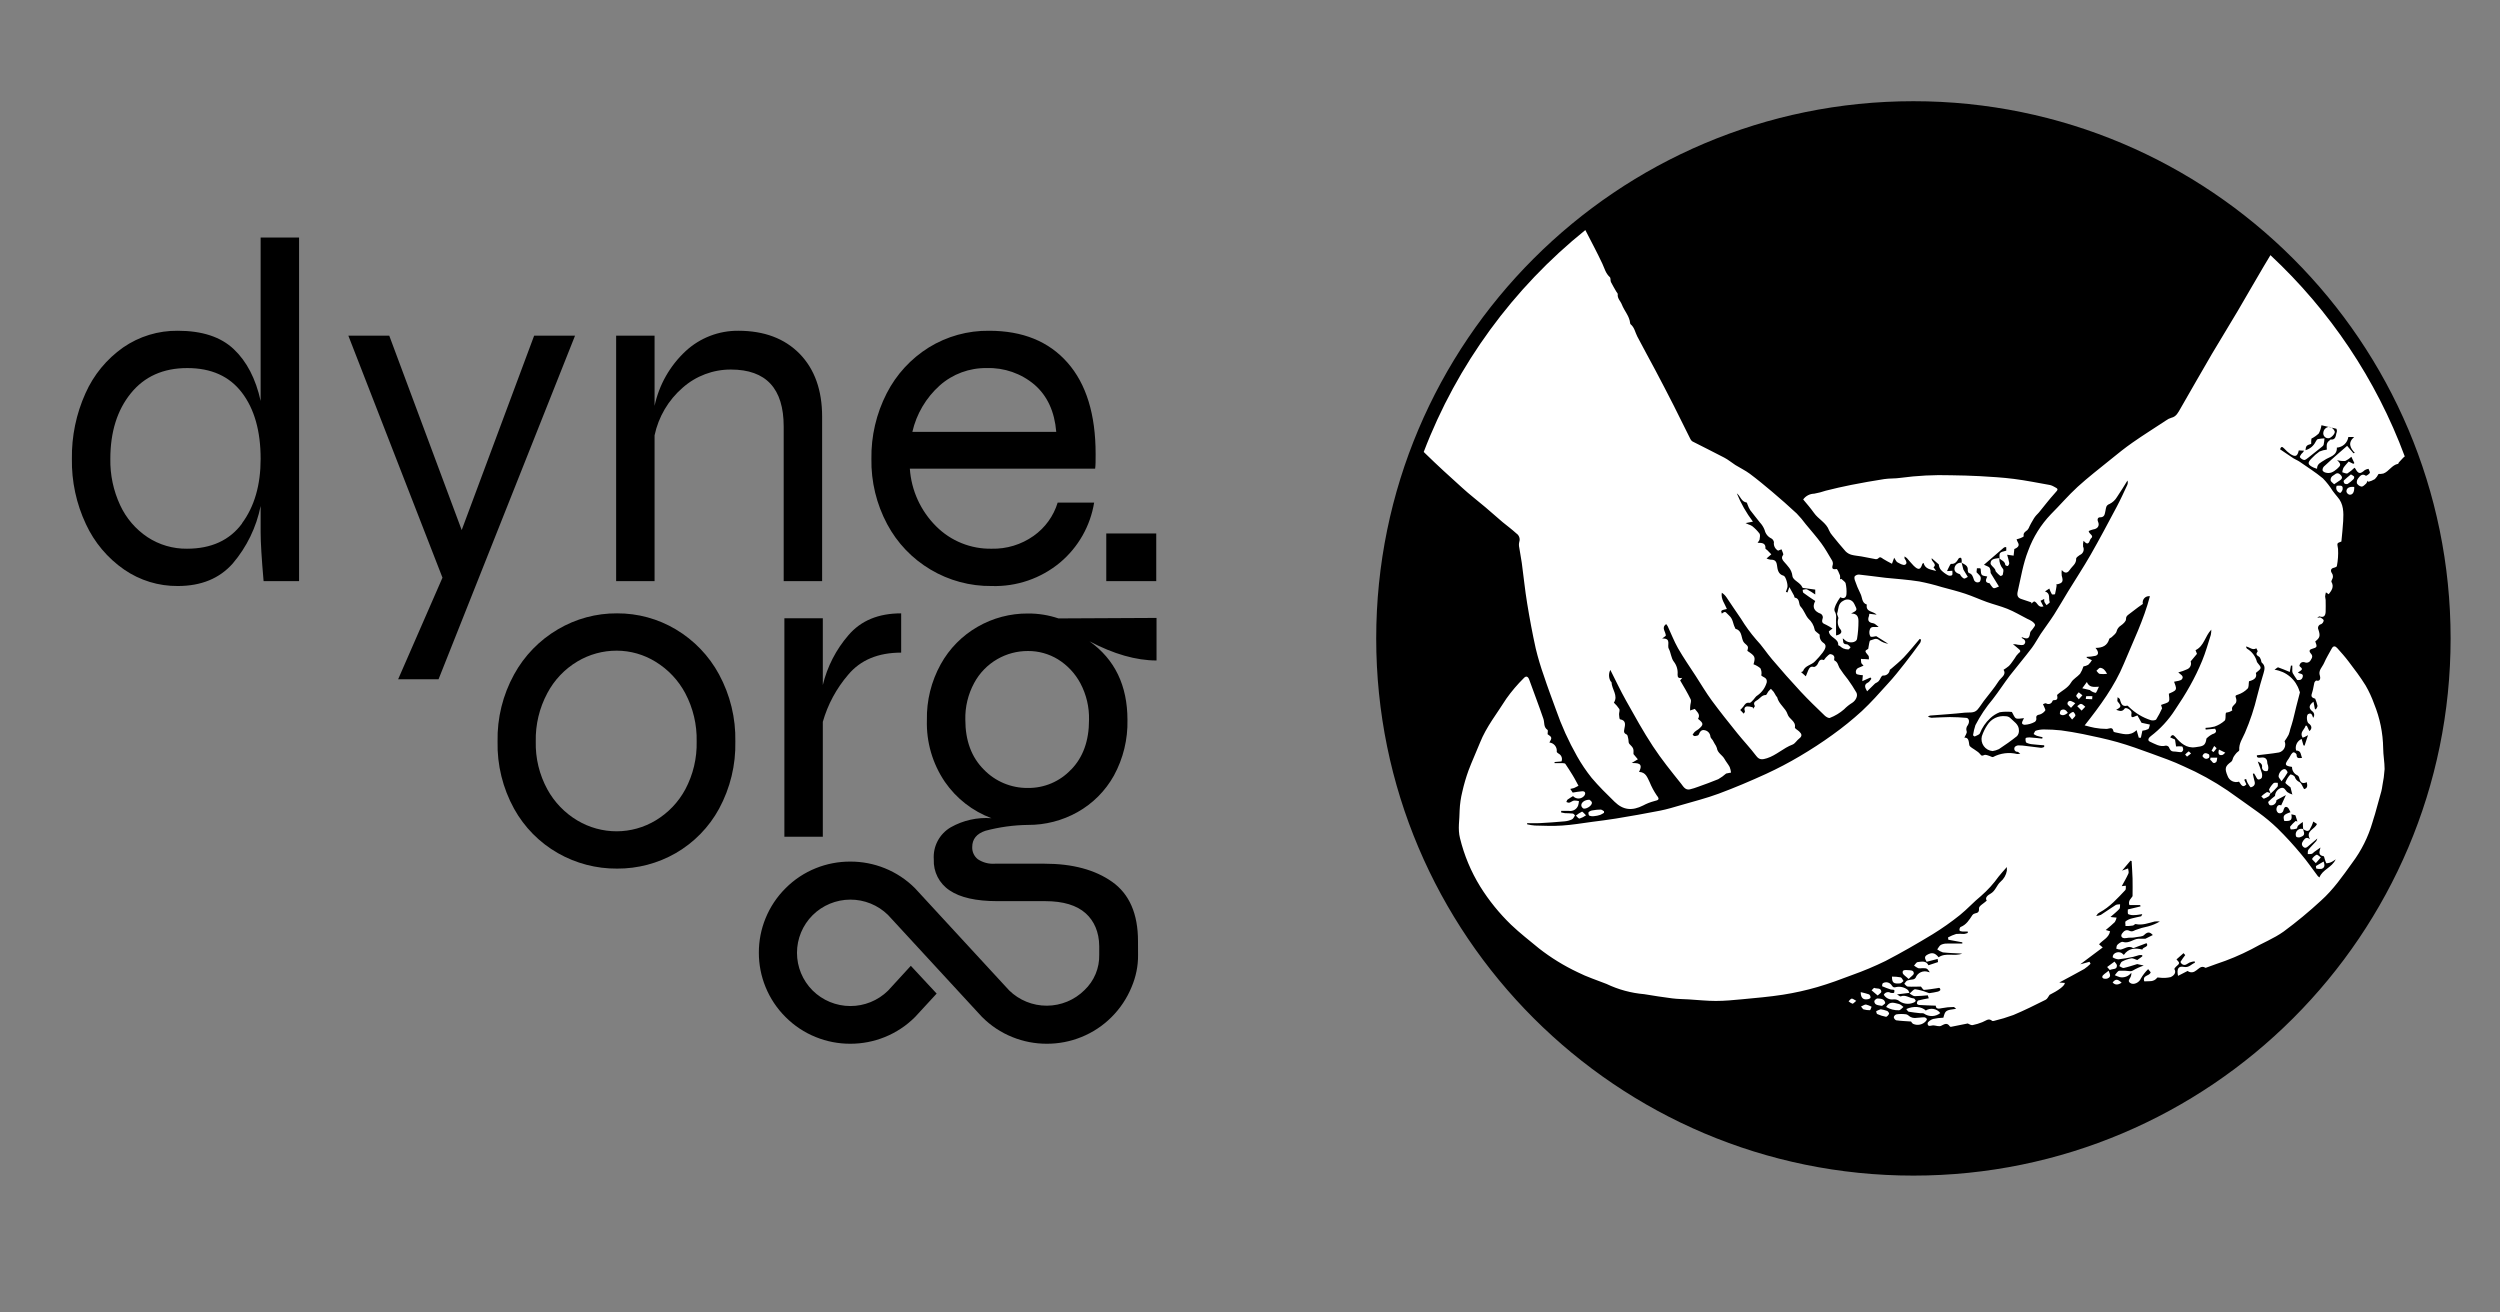 <svg width="800" height="420" viewBox="0 0 800 420" fill="none" xmlns="http://www.w3.org/2000/svg">
<rect x="0" y="0" width="800" height="420" fill="#808080" stroke="none"/>
<g clip-path="url(#clip0_302_154)">
<g clip-path="url(#clip1_302_154)">
<g clip-path="url(#clip2_302_154)">
<path d="M95.703 76V185.954H84.35C83.719 178.729 83.404 173.545 83.404 170.404V161.921C82.043 168.7 78.977 175.024 74.494 180.299C70.236 185.117 64.375 187.524 56.91 187.524C50.773 187.581 44.769 185.743 39.722 182.263C34.422 178.59 30.203 173.573 27.5 167.733C24.425 161.201 22.888 154.056 23.006 146.841C22.899 139.621 24.379 132.463 27.343 125.872C29.956 119.98 34.125 114.903 39.407 111.186C44.543 107.637 50.661 105.769 56.91 105.844C64.69 105.844 70.656 107.808 74.809 111.736C78.962 115.662 81.827 121.186 83.404 128.306V76H95.703ZM77.411 167.497C81.406 162.115 83.404 155.23 83.404 146.841C83.404 137.952 81.406 130.883 77.411 125.637C73.416 120.39 67.581 117.772 59.907 117.783C52.233 117.783 46.214 120.479 41.851 125.872C37.488 131.265 35.307 138.255 35.307 146.841C35.215 151.964 36.293 157.04 38.461 161.686C40.376 165.828 43.405 169.362 47.213 171.896C50.954 174.352 55.347 175.638 59.828 175.587C67.608 175.587 73.49 172.891 77.474 167.497H77.411Z" fill="black"/>
<path d="M184.012 107.416L140.331 217.37H127.4L141.592 184.855L111.473 107.416H124.562L147.742 169.618L170.924 107.416H184.012Z" fill="black"/>
<path d="M255.905 113.228C260.688 118.159 263.08 124.861 263.08 133.333V185.954H250.78V136.474C250.78 124.338 245.155 118.264 233.907 118.254C228.212 118.226 222.708 120.296 218.453 124.065C213.871 128.034 210.716 133.384 209.464 139.302V185.954H197.164V107.415H209.464V129.878C210.896 123.164 214.364 117.05 219.399 112.363C223.98 108.121 230.018 105.788 236.272 105.844C244.535 105.844 251.079 108.305 255.905 113.228Z" fill="black"/>
<path d="M350.128 160.822C348.913 168.299 345.054 175.096 339.247 179.985C333.119 185.098 325.316 187.783 317.328 187.525C310.446 187.605 303.678 185.784 297.773 182.263C291.899 178.777 287.099 173.75 283.896 167.733C280.464 161.309 278.728 154.119 278.85 146.842C278.738 139.559 280.417 132.361 283.739 125.872C286.812 119.849 291.472 114.771 297.221 111.186C303.018 107.609 309.72 105.756 316.539 105.845C327.262 105.845 335.62 109.248 341.612 116.055C347.605 122.861 350.601 132.601 350.601 145.271C350.601 147.376 350.601 148.947 350.443 149.984H291.15C291.623 156.951 294.621 163.509 299.586 168.44C301.907 170.761 304.675 172.591 307.724 173.818C310.773 175.047 314.039 175.648 317.328 175.588C322.121 175.701 326.823 174.268 330.731 171.504C334.429 168.9 337.149 165.141 338.458 160.822H350.128ZM300.706 123.359C296.323 127.29 293.266 132.475 291.954 138.203H338.001C337.465 131.71 335.152 126.683 331.062 123.123C326.808 119.511 321.354 117.607 315.766 117.783C310.221 117.692 304.845 119.682 300.706 123.359Z" fill="black"/>
<path d="M370.091 170.718H354.007V185.954H370.091V170.718Z" fill="black"/>
<path d="M178.54 273.007C172.64 269.642 167.784 264.724 164.505 258.791C160.877 252.205 159.055 244.783 159.223 237.271C159.071 229.787 160.892 222.394 164.505 215.831C167.783 209.837 172.634 204.842 178.54 201.38C184.264 197.995 190.807 196.23 197.464 196.274C204.068 196.242 210.557 198.007 216.229 201.38C222.084 204.855 226.881 209.85 230.106 215.831C233.665 222.412 235.458 229.797 235.31 237.271C235.473 244.773 233.68 252.187 230.106 258.791C226.882 264.711 222.08 269.63 216.229 273.007C210.524 276.282 204.048 277.99 197.464 277.954C190.828 278 184.298 276.293 178.54 273.007ZM209.763 262.561C213.79 260.156 217.087 256.709 219.304 252.587C221.808 247.874 223.056 242.602 222.931 237.271C223.052 231.917 221.804 226.619 219.304 221.878C217.096 217.708 213.8 214.207 209.763 211.747C206.044 209.451 201.759 208.227 197.385 208.212C192.942 208.195 188.579 209.39 184.769 211.668C180.688 214.1 177.36 217.606 175.149 221.8C172.602 226.554 171.326 231.883 171.444 237.271C171.313 242.612 172.591 247.892 175.149 252.587C177.404 256.707 180.726 260.151 184.769 262.561C188.582 264.831 192.943 266.026 197.385 266.016C201.748 265.996 206.025 264.803 209.763 262.561Z" fill="black"/>
<path d="M271.501 203.264C275.486 198.594 281.11 196.264 288.374 196.274V208.84C281.016 208.84 275.365 211.197 271.422 215.909C267.653 220.292 264.883 225.436 263.301 230.988V267.745H251.001V197.846H263.301V219.207C264.721 213.319 267.533 207.853 271.501 203.264Z" fill="black"/>
<path d="M351.755 302.79C351.728 298.193 350.063 294.65 347.463 292.296C344.572 289.678 340.235 288.368 334.453 288.368H319.157C312.313 288.368 307.219 287.206 303.86 284.913C302.234 283.837 300.914 282.36 300.03 280.626C299.146 278.892 298.727 276.96 298.814 275.017C298.664 272.967 299.095 270.917 300.057 269.098C301.018 267.28 302.473 265.765 304.254 264.729C308.207 262.499 312.735 261.488 317.264 261.822C311.219 259.559 306.018 255.502 302.362 250.199C298.405 244.367 296.391 237.443 296.606 230.408C296.483 224.182 298.006 218.034 301.021 212.579C303.783 207.569 307.875 203.412 312.849 200.562C317.736 197.748 323.289 196.283 328.933 196.321C332.258 196.296 335.563 196.827 338.71 197.893L370.091 197.735V211.354C363.563 211.354 356.415 209.312 348.645 205.228C356.73 210.977 360.778 219.354 360.788 230.36C360.929 236.578 359.435 242.725 356.452 248.188C353.724 253.09 349.684 257.142 344.782 259.89C339.944 262.598 334.482 264.005 328.933 263.974C324.325 264.033 319.743 264.667 315.293 265.859C312.502 266.802 311.114 268.53 311.114 271.043C311.08 271.795 311.227 272.543 311.542 273.226C311.858 273.909 312.333 274.507 312.928 274.97C314.534 276.028 316.448 276.526 318.368 276.384H334.295C343.221 276.384 350.422 278.321 355.9 282.195C361.376 286.071 364.17 292.401 364.16 301.198C364.16 301.198 364.169 304.884 364.178 305.615C364.219 309.125 363.485 312.608 362.112 315.842C360.636 319.443 358.454 322.717 355.695 325.47C352.938 328.23 349.65 330.404 346.028 331.863C342.523 333.283 338.773 334.009 334.989 334C331.205 334.008 327.456 333.282 323.95 331.863C320.331 330.408 317.047 328.233 314.3 325.47L314.11 325.282L284.149 292.767C280.927 289.617 276.588 287.86 272.073 287.878C267.559 287.896 263.233 289.686 260.037 292.861C256.834 296.06 255.035 300.392 255.035 304.909C255.035 309.426 256.834 313.759 260.037 316.957C263.236 320.13 267.562 321.918 272.077 321.933C276.591 321.947 280.929 320.188 284.149 317.035L291.465 309.056L299.728 317.947L292.884 325.376L292.79 325.47C290.033 328.23 286.745 330.404 283.124 331.863C279.618 333.282 275.869 334.008 272.085 334C268.301 334.008 264.552 333.282 261.046 331.863C257.426 330.408 254.142 328.233 251.395 325.47C248.625 322.726 246.443 319.45 244.977 315.842C243.551 312.351 242.823 308.616 242.833 304.846C242.823 301.077 243.551 297.342 244.977 293.851C246.443 290.243 248.625 286.967 251.395 284.222C254.142 281.46 257.426 279.285 261.046 277.829C264.553 276.415 268.302 275.695 272.085 275.709C275.868 275.695 279.617 276.415 283.124 277.829C286.745 279.289 290.033 281.463 292.79 284.222L292.963 284.41L322.926 316.925C326.142 320.077 330.477 321.836 334.989 321.821C339.501 321.807 343.825 320.019 347.021 316.848C348.562 315.391 349.779 313.63 350.594 311.676C351.409 309.723 351.804 307.621 351.752 305.506C351.752 304.842 351.742 303.309 351.755 302.79ZM342.732 246.304C346.569 242.377 348.488 237.062 348.488 230.36C348.587 226.289 347.637 222.26 345.728 218.657C344.056 215.518 341.581 212.873 338.553 210.992C335.661 209.222 332.327 208.298 328.933 208.323C325.502 208.312 322.129 209.206 319.157 210.914C316.023 212.717 313.456 215.356 311.745 218.533C309.784 222.146 308.805 226.207 308.906 230.313C308.906 237.005 310.878 242.319 314.82 246.256C316.644 248.147 318.837 249.645 321.264 250.658C323.691 251.671 326.301 252.178 328.933 252.147C331.509 252.176 334.063 251.671 336.433 250.666C338.803 249.659 340.937 248.174 342.7 246.304H342.732Z" fill="black"/>
</g>
</g>
<path d="M612.29 374.064C706.053 374.064 782.064 298.053 782.064 204.29C782.064 110.526 706.053 34.516 612.29 34.516C518.526 34.516 442.516 110.526 442.516 204.29C442.516 298.053 518.526 374.064 612.29 374.064Z" fill="white" stroke="black" stroke-width="3" stroke-miterlimit="1.5" stroke-linecap="round" stroke-linejoin="round"/>
<path fill-rule="evenodd" clip-rule="evenodd" d="M612.29 32.386C517.414 32.386 440.386 109.414 440.386 204.29C440.386 299.166 517.414 376.194 612.29 376.194C707.166 376.194 784.194 299.166 784.194 204.29C784.194 109.414 707.166 32.386 612.29 32.386ZM737.014 265.31C737.676 265.772 738.487 266.249 739.062 265.537C739.569 264.711 739.964 263.821 740.239 262.891L741.416 263.666C740.827 265.349 737.672 265.82 739.19 268.548C738.12 267.748 737.649 268.194 737.084 268.96C736.519 269.725 736.388 270.405 737.084 271.03C737.778 271.653 738.332 271.03 738.862 270.583C739.744 269.806 740.651 269.078 741.545 268.325C741.467 268.63 741.341 268.92 741.168 269.183C740.344 270.111 739.438 270.959 738.673 271.936C738.426 272.253 738.544 272.842 738.484 273.311C738.914 273.333 739.345 273.305 739.768 273.23C740.05 273.147 740.262 272.816 740.533 272.63C741.192 272.148 741.875 271.676 742.547 271.206C742.263 272.535 741.639 273.664 743.57 273.994C743.735 273.994 743.793 274.628 743.924 274.946C744.053 275.264 744.299 276.253 744.525 276.264C745.131 276.214 745.719 276.04 746.254 275.747C746.663 275.519 747.057 275.264 747.431 274.982C746.172 277.698 743.17 278.228 742.229 280.781C742.043 280.672 741.871 280.536 741.723 280.381C739.932 278.028 738.261 275.547 736.354 273.323C734 270.476 731.456 267.689 728.808 265.09C726.878 263.233 724.816 261.515 722.64 259.95C719.426 257.598 716.083 255.316 712.823 252.965C708.39 249.964 703.695 247.373 698.792 245.224C695.472 243.65 691.988 242.426 688.526 241.167C685.066 239.908 681.275 238.521 677.567 237.474C673.858 236.427 670.21 235.673 666.514 234.897C664.16 234.415 661.888 234.05 659.546 233.722C657.723 233.529 655.893 233.431 654.059 233.428C653.177 233.421 652.3 233.552 651.458 233.816C651.141 233.91 650.986 234.522 650.763 234.885C651.079 235.113 651.418 235.303 651.776 235.45C652.377 235.651 652.953 235.756 653.612 235.896L653.518 236.356C652.141 236.216 650.775 236.051 649.386 235.967C648.963 235.967 648.21 236.05 648.21 236.239C648.091 236.684 648.21 237.485 648.433 237.65C649.078 237.96 649.778 238.14 650.492 238.178C651.669 238.333 652.93 238.39 654.143 238.496V239.026C653.845 239.177 653.521 239.273 653.189 239.307C651.624 239.144 650.069 238.908 648.48 238.732C647.601 238.586 646.711 238.516 645.82 238.521C645.383 238.521 644.642 238.921 644.642 239.25C644.579 239.402 644.557 239.57 644.577 239.735C644.596 239.898 644.659 240.056 644.757 240.189C644.855 240.323 644.986 240.429 645.137 240.496C645.289 240.565 645.454 240.592 645.62 240.578C645.843 240.578 646.055 240.896 646.478 241.226C646.151 241.272 645.82 241.292 645.491 241.284C642.898 240.652 640.162 240.991 637.803 242.238C637.543 242.39 637.004 242.001 636.626 241.896C636.248 241.789 635.449 241.413 634.967 241.602C634.296 241.907 634.025 241.919 633.624 241.284C633.269 240.862 632.842 240.503 632.366 240.226C631.599 239.615 630.27 239.05 630.176 238.403C629.976 237.051 629.941 235.979 628.597 236.05C628.868 235.379 629.516 234.58 629.34 234.039C629.215 233.711 629.182 233.356 629.243 233.011C629.302 232.664 629.455 232.342 629.681 232.074C630.364 231.051 630.117 229.84 629.28 229.722C627.502 229.569 625.75 229.464 623.925 229.464C622.099 229.464 620.006 229.628 618.04 229.688C617.653 229.613 617.278 229.495 616.921 229.335C617.345 229.1 617.462 228.994 617.58 228.982C621.3 228.676 625.019 228.464 628.727 228.052C630.093 227.9 631.706 228.324 632.789 227.088C633.542 226.229 634.131 225.241 634.814 224.323C636.379 222.242 638.121 220.255 639.521 218.044C640.24 216.867 642.182 215.962 641.134 214.339C641.737 213.963 642.314 213.55 642.864 213.103C643.259 212.688 643.618 212.239 643.936 211.762C644.207 211.397 644.454 211.034 644.713 210.657C645.022 210.078 645.42 209.551 645.891 209.092C646.444 208.669 646.762 208.363 646.15 207.812C645.538 207.258 644.831 206.705 644.159 206.152C644.689 206.103 645.22 206.159 645.725 206.318C646.397 206.387 647.338 206.563 647.703 206.211C648.304 205.646 648.21 204.787 647.245 204.341C647.127 204.341 647.067 204.107 646.867 203.836C648.892 204.682 649.375 204.387 649.635 202.541C649.635 202.082 650.198 201.696 650.47 201.258C650.741 200.824 651.282 200.307 651.212 199.919C651.141 199.53 650.552 199.025 650.117 198.742C649.69 198.471 649.241 198.239 648.774 198.048C646.633 196.954 644.548 195.696 642.336 194.814C640.122 193.931 637.944 193.414 635.78 192.637C633.613 191.862 631.187 190.756 628.846 189.981C626.503 189.204 623.877 188.532 621.371 187.863C618.998 187.135 616.59 186.534 614.154 186.063C610.623 185.498 606.927 185.252 603.313 184.887C600.5 184.558 597.709 184.159 594.896 183.863C594.648 183.852 594.398 183.892 594.165 183.981C593.934 184.071 593.721 184.206 593.543 184.382C593.332 184.616 593.413 185.252 593.543 185.64C594.034 187.109 594.629 188.545 595.321 189.932C595.98 191.108 595.696 192.931 597.38 193.463C596.968 195.955 599.416 195.496 600.534 196.696L598.181 196.402C598.178 196.632 598.147 196.861 598.086 197.085C597.569 198.413 597.827 199.214 599.416 199.436C599.959 199.507 600.429 200.071 601.171 200.612C599.922 200.79 598.641 200.176 598.299 201.589C598.195 201.931 598.162 202.291 598.199 202.646C598.239 203.002 598.348 203.346 598.522 203.658C598.793 203.965 599.817 203.658 600.393 203.576L604.243 206.011C603.198 205.858 602.204 205.454 601.347 204.835C600.311 203.976 599.369 204.74 598.499 204.94C598.158 205.011 598.099 206.434 597.827 207.634C596.65 208.304 596.65 208.317 597.898 209.822C598.121 210.092 598.003 210.633 598.052 210.998L596.686 210.903C596.285 210.903 595.873 210.903 595.508 210.833C595.491 211.262 595.524 211.692 595.602 212.114C595.685 212.385 595.991 212.597 596.333 213.009L594.744 213.692C594.567 213.761 594.407 213.866 594.273 214.001C594.14 214.136 594.036 214.295 593.965 214.473C593.895 214.649 593.863 214.838 593.87 215.025C593.875 215.215 593.921 215.402 594.002 215.573C594.096 215.832 594.838 215.891 595.297 215.996C595.565 216.039 595.838 216.063 596.109 216.068L595.933 217.973L598.557 216.796L598.841 217.219C598.499 217.62 598.228 218.173 597.792 218.396C596.451 219.031 596.686 219.867 597.475 221.219L600.041 218.702C601.217 218.078 601.217 218.078 601.948 216.68C602.066 216.468 602.336 216.173 602.536 216.173C603.051 216.222 603.566 216.073 603.972 215.754C604.378 215.431 604.643 214.968 604.714 214.456C604.714 214.28 605.02 214.15 605.184 213.997C606.538 212.82 607.987 211.646 609.234 210.339C611.001 208.458 612.624 206.423 614.308 204.458L614.731 204.669C614.705 205.02 614.617 205.362 614.473 205.682C612.859 207.893 611.246 210.103 609.551 212.245C607.857 214.385 606.021 216.736 604.043 218.855C601.372 221.818 598.711 224.829 595.802 227.535C592.818 230.259 589.672 232.805 586.385 235.157C583.031 237.59 579.523 239.861 575.956 241.967C572.459 244.042 568.856 245.933 565.162 247.635C560.17 249.917 555.109 252.07 549.978 253.976C546.044 255.434 541.96 256.457 537.935 257.634C535.709 258.281 533.496 258.961 531.225 259.41C526.516 260.339 521.808 261.161 517.017 261.949C514.509 262.372 511.967 262.655 509.448 262.997C506.269 263.42 503.091 263.973 499.901 264.173C496.993 264.384 494.015 264.244 491.154 264.173C490.326 264.108 489.503 263.977 488.695 263.784V263.409C490.012 263.409 491.332 263.478 492.638 263.409C495.31 263.267 497.97 263.078 500.643 262.832C501.456 262.766 502.253 262.558 502.997 262.22C503.433 262.02 503.715 261.421 503.985 260.949C503.985 260.878 503.562 260.373 503.304 260.339C502.467 260.232 501.595 260.268 500.749 260.21C500.351 260.158 499.958 260.085 499.572 259.987V259.481H502.031C502.653 259.589 503.294 259.473 503.839 259.153C504.384 258.835 504.799 258.334 505.01 257.739C505.138 257.29 505.225 256.829 505.269 256.363C504.755 256.227 504.224 256.163 503.691 256.175C503.162 256.268 502.703 256.704 502.185 256.857C501.902 256.928 501.548 256.728 501.23 256.645C501.361 256.376 501.431 256.022 501.644 255.856C502.185 255.446 502.821 255.116 503.373 254.751C503.607 255.01 503.896 255.213 504.217 255.346C504.539 255.481 504.885 255.541 505.233 255.524C505.581 255.507 505.922 255.413 506.229 255.248C506.537 255.085 506.804 254.855 507.011 254.575C507.517 253.811 507.234 253.165 506.328 253.199C505.302 253.291 504.279 253.436 503.268 253.634L502.491 252.459C502.889 252.39 503.282 252.296 503.667 252.177C504.163 251.965 504.633 251.694 505.116 251.445L504.35 250.023C503.974 249.33 503.598 248.624 503.173 247.954C502.443 246.778 501.702 245.601 500.901 244.423C500.783 244.26 500.395 244.237 500.124 244.212C499.854 244.189 499.265 244.212 498.829 244.212H497.465V243.848L499.677 243.661C499.866 243.209 499.879 242.704 499.712 242.247C499.548 241.787 499.215 241.405 498.782 241.179C498.535 241.013 498.135 240.744 498.159 240.544C498.202 240.195 498.173 239.843 498.078 239.505C497.981 239.167 497.82 238.853 497.601 238.579C497.381 238.305 497.11 238.077 496.801 237.91C496.492 237.742 496.154 237.639 495.805 237.602C496.711 236.109 496.652 235.885 495.228 234.945C495.228 234.451 495.404 233.71 495.228 233.58C493.873 232.699 494.298 231.229 493.898 230.052C492.462 225.83 490.849 221.667 489.342 217.468C488.966 216.455 488.354 216.185 487.624 216.985C485.569 219.02 483.695 221.226 482.021 223.584C479.112 228.228 475.616 232.557 473.58 237.697C472.403 240.66 471.037 243.579 469.931 246.529C469.13 248.74 468.47 250.999 467.953 253.293C467.459 255.274 467.166 257.3 467.082 259.339C467.082 262.291 466.435 265.219 467.2 268.22C468.531 273.69 470.716 278.917 473.674 283.709C476.458 288.169 479.78 292.273 483.563 295.93C486.376 298.611 489.447 300.986 492.462 303.48C496.286 306.47 500.431 309.026 504.822 311.102C507.777 312.619 510.977 313.619 514.074 314.854C517.87 316.666 521.96 317.779 526.151 318.136C529.129 318.618 532.037 319.1 535.086 319.476C536.84 319.701 538.616 319.701 540.394 319.806C543.291 319.982 546.175 320.3 549.057 320.3C551.943 320.3 554.649 320.029 557.44 319.77C561.83 319.347 566.234 318.983 570.589 318.3C574.285 317.718 577.94 316.905 581.536 315.865C585.338 314.759 589.057 313.384 592.766 311.973C596.377 310.685 599.915 309.197 603.361 307.514C608.482 304.857 613.496 301.963 618.44 298.964C621.47 297.098 624.384 295.049 627.162 292.824C629.516 290.931 631.588 288.614 633.955 286.686C636.055 284.858 637.932 282.79 639.545 280.521C640.288 279.557 641.146 278.664 642.195 277.453C642.215 277.845 642.215 278.235 642.195 278.627C641.961 280.007 641.242 281.258 640.169 282.157C638.909 283.263 638.569 285.097 636.931 286.003C636.237 286.392 635.048 287.18 635.754 288.213C634.801 289.097 633.235 289.908 633.283 290.636C633.354 291.931 632.907 292.096 631.966 292.307C631.645 292.377 631.361 292.561 631.165 292.824C630.164 294.354 629.235 295.918 627.397 296.635C627.15 296.729 626.974 297.353 627.032 297.682C627.091 298.011 627.62 298.036 627.963 298.081C628.536 298.112 629.108 298.112 629.681 298.081V298.552C629.3 298.696 628.905 298.802 628.504 298.869C627.661 298.798 626.815 298.798 625.973 298.869C625.07 299.149 624.198 299.521 623.372 299.975L623.465 300.715L627.94 301.54V301.941H623.089C622.398 301.915 621.713 302.057 621.087 302.351C620.581 302.634 620.299 303.315 619.911 303.809C620.451 304.23 621.06 304.553 621.713 304.762C623.761 304.986 625.833 305.032 627.903 305.151C625.455 306.14 622.677 304.727 620.358 306.326C619.181 304.869 618.192 304.68 616.674 305.55C615.709 306.114 615.932 306.726 616.522 307.774L620.052 306.857L620.17 307.868L617.109 308.879C616.367 307.362 614.943 307.703 613.672 307.868C613.249 307.868 612.895 308.596 612.496 308.985C612.903 309.315 613.349 309.596 613.825 309.82C614.241 309.891 614.667 309.891 615.083 309.82C616.638 309.82 616.638 309.82 617.545 311.137L617.121 311.043C616.73 310.891 616.313 310.816 615.894 310.826C615.474 310.835 615.06 310.928 614.676 311.1C614.294 311.27 613.947 311.516 613.66 311.821C613.372 312.126 613.148 312.485 613.001 312.879C612.918 313.009 612.81 313.122 612.682 313.211C612.554 313.299 612.411 313.363 612.259 313.396C611.615 313.462 610.978 313.58 610.352 313.748C609.94 313.913 609.694 314.442 609.376 314.819C609.74 315.124 610.093 315.678 610.47 315.7C611.918 315.807 613.376 315.7 614.697 315.7C615.072 316.112 615.403 316.784 615.697 316.758C617.061 316.689 618.416 316.43 619.769 316.241C620.063 316.241 620.393 316.053 620.641 316.148C620.74 316.231 620.816 316.339 620.858 316.46C620.901 316.584 620.912 316.714 620.887 316.842C620.698 317.082 620.432 317.247 620.134 317.312C619.245 317.524 618.345 317.688 617.439 317.806C617.156 317.806 616.862 317.617 616.556 317.535C615.364 317.071 614.125 316.743 612.859 316.559C612.296 316.559 611.684 317.453 611.07 317.935C611.624 318.229 612.165 318.746 612.719 318.77C614.085 318.77 615.461 318.606 616.898 318.501L617.205 319.452C616.026 319.675 614.92 319.852 613.814 320.158C613.602 320.217 613.402 320.77 613.413 321.075C613.425 321.38 613.861 321.569 614.119 321.593C615.861 321.7 617.65 321.747 619.451 321.818C619.451 322.792 620.218 322.911 621.429 322.606C622.659 322.364 623.907 322.242 625.161 322.241C625.384 322.241 625.62 322.569 625.962 322.817C622.595 323.263 622.5 323.334 621.876 325.663C620.763 325.696 619.656 325.835 618.569 326.075C617.873 326.286 616.827 327.004 616.838 327.462C616.838 328.827 618.015 328.063 618.768 328.121C619.523 328.179 620.475 328.568 621.124 328.274C622.183 327.768 623.031 327.097 623.925 328.416C623.968 328.47 624.025 328.514 624.087 328.544C624.151 328.576 624.221 328.591 624.289 328.591C626.055 328.25 627.821 327.885 629.681 327.51C630.058 327.651 630.682 328.121 631.212 328.039C632.291 327.824 633.349 327.505 634.367 327.086C635.391 326.722 636.308 325.652 637.509 326.685C637.614 326.781 637.887 326.685 638.062 326.685C640.169 326.181 642.245 325.554 644.277 324.805C647.81 323.323 651.212 321.629 654.613 319.923C655.167 319.652 655.461 318.888 655.873 318.347C658.463 317.052 660.699 315.536 660.759 314.536L658.968 314.407C661.839 312.853 664.43 311.501 666.974 310.067C667.69 309.577 668.359 309.022 668.975 308.409L668.644 307.774L665.666 308.585L672.87 303.186L671.694 302.175C672.87 300.81 674.837 300.105 675.224 298.011L673.836 297.6C674.942 296.658 675.896 295.918 676.744 295.059C677.016 294.622 677.208 294.141 677.309 293.636L675.907 293.507L675.354 293.425C676.403 292.496 677.379 291.742 678.204 290.848C678.485 290.554 678.356 289.885 678.427 289.391C677.985 289.358 677.542 289.41 677.12 289.543C675.483 290.578 673.907 291.707 672.282 292.753C671.799 292.946 671.292 293.073 670.776 293.131C670.926 292.864 671.099 292.613 671.294 292.377C671.464 292.225 671.653 292.094 671.858 291.988C675.166 290.237 677.59 287.461 680.098 284.827C680.358 284.556 680.217 283.909 680.263 283.427L679.085 283.556H678.967C679.662 282.275 680.463 280.933 681.098 279.522C681.298 279.076 681.041 278.44 680.992 277.899L679.063 278.604L681.758 275.416L682.123 275.547C682.218 277.393 682.358 279.252 682.418 281.109C682.476 282.968 682.418 284.638 682.418 286.779C682.123 287.391 680.863 288.191 681.404 289.625H684.866L684.971 290.048L680.912 291.025C680.912 291.496 680.792 292.401 681.063 292.542C681.708 292.804 682.408 292.902 683.1 292.824C683.842 292.824 684.571 292.648 685.525 292.519C685.289 292.989 685.254 293.202 685.172 293.213C684.183 293.459 683.171 293.612 682.194 293.893C681.472 294.061 680.794 294.376 680.203 294.824C679.946 295.048 680.203 295.812 680.146 296.33C680.911 296.33 681.687 296.33 682.499 296.175C682.819 296.175 683.147 295.647 683.394 295.694C685.549 296.175 687.49 295.376 689.491 294.882C690.044 294.812 690.6 294.812 691.153 294.882C689.974 295.566 688.712 296.092 687.397 296.447C685.999 296.719 684.629 297.113 683.3 297.624C682.606 297.976 682.124 298.212 681.441 297.869C680.345 297.317 679.639 297.94 679.085 298.693C678.533 299.446 678.851 300.164 679.817 300.222C680.278 300.205 680.738 300.154 681.193 300.069C681.981 300.069 682.793 300.069 683.547 299.893C684.3 299.717 685.607 299.764 686.113 299.21C687.29 298.036 688.02 298.259 688.903 299.21L686.549 300.387H684.348C682.63 300.469 681.241 302.046 679.297 301.409C678.885 301.269 678.121 301.821 677.661 302.235C677.202 302.646 677.344 303.115 677.19 303.562C677.637 303.755 678.117 303.86 678.604 303.869C679.922 303.62 681.098 302.446 682.57 303.375C682.652 303.375 682.841 303.375 682.97 303.304L686.878 301.81C687.82 303.128 685.607 302.986 685.583 303.869C683.23 303.257 681.123 303.409 679.628 305.574C679.395 305.332 679.139 305.114 678.862 304.927C678.445 304.72 677.971 304.656 677.513 304.745C677.055 304.835 676.64 305.072 676.332 305.421C676.142 305.692 676.047 306.019 676.061 306.351C676.613 306.706 677.242 306.923 677.898 306.986C679.501 306.8 681.098 306.533 682.677 306.185C683.3 306.069 683.854 305.775 684.513 305.645C684.849 305.598 685.189 305.598 685.525 305.645V306.044L683.925 307.22C683.193 306.997 682.57 306.574 682.029 306.668C680.984 306.855 679.974 307.203 679.039 307.703C678.615 307.926 678.462 308.656 678.191 309.161C678.662 309.373 679.192 309.832 679.605 309.751C681.017 309.442 682.393 308.961 683.912 308.502L685.995 308.974C684.768 309.397 683.585 309.941 682.465 310.597C682.232 310.728 681.967 310.794 681.698 310.784C680.53 310.624 679.347 310.577 678.168 310.642C677.627 310.713 677.202 311.561 676.732 312.067C677.248 312.305 677.778 312.51 678.321 312.679C679.01 312.819 679.724 312.762 680.38 312.511C681.038 312.263 681.609 311.829 682.029 311.267C682.076 311.828 681.95 312.392 681.664 312.879C681.346 313.443 680.84 313.972 681.664 314.547C682.759 315.347 684.584 314.373 685.054 313.161C685.691 312.042 686.484 311.02 687.408 310.125L688.22 311.125C687.857 312.443 685.478 311.962 686.173 314.03C687.632 313.924 689.197 314.336 690.315 312.853C690.399 312.725 690.833 312.853 691.104 312.853C692.284 313.004 693.48 312.94 694.636 312.667C695.248 312.396 696.625 311.49 695.813 310.114C695.742 309.996 696.073 309.55 696.296 309.361C697.591 308.257 697.614 308.186 696.473 307.009L698.732 305.009L699.275 305.633C698.731 306.317 698.228 307.031 697.768 307.774C697.697 307.903 698.061 308.397 698.321 308.562C699.275 309.161 699.921 308.362 700.675 307.997C701.193 307.811 701.729 307.684 702.275 307.621L702.369 308.091C701.193 308.502 700.522 309.736 698.838 309.408C697.155 309.079 696.485 309.914 696.967 312.278L700.039 310.702C700.397 310.983 700.838 311.137 701.293 311.137C701.747 311.137 702.19 310.983 702.547 310.702C703.501 310.174 704.312 308.774 705.76 309.702C705.76 309.702 705.936 309.702 706.031 309.631L709.267 308.456C713.124 307.192 716.872 305.618 720.474 303.751C723.876 301.799 727.608 300.352 730.773 298.092C734.925 295.024 738.907 291.729 742.699 288.225C746.643 284.697 749.657 280.358 752.728 276.087C755.642 272.197 757.83 267.815 759.19 263.149C759.426 262.256 759.744 261.384 760.003 260.504C760.686 258.068 761.367 255.644 762.028 253.21C762.172 252.625 762.285 252.032 762.357 251.434C762.718 249.677 762.958 247.897 763.074 246.106C763.074 243.884 762.628 241.649 762.617 239.426C762.544 234.559 761.562 229.748 759.72 225.241C758.993 223.203 758.084 221.235 757.001 219.36C755.341 216.691 753.471 214.186 751.538 211.668C750.421 210.186 749.185 208.798 747.938 207.411C747.349 206.752 746.689 206.529 746.16 207.518C745.324 209.057 744.394 210.562 743.675 212.221C743.11 213.503 741.746 214.574 742.38 216.29C742.498 216.609 742.723 218.219 741.203 217.773C741.063 217.773 740.651 218.207 740.58 218.501C740.333 219.43 740.273 220.43 739.968 221.336C739.45 222.841 739.545 223.16 740.862 223.584C741.175 224.321 741.423 225.084 741.604 225.864C741.604 226.24 741.263 226.676 741.063 227.041L740.756 226.83C740.615 226.111 740.485 225.407 740.321 224.546C738.815 225.641 738.732 226.594 739.85 227.547C740.026 227.655 740.177 227.801 740.29 227.971C740.405 228.145 740.483 228.339 740.517 228.542C740.55 228.747 740.54 228.955 740.485 229.154C740.432 229.354 740.336 229.539 740.202 229.699C739.886 228.9 739.732 227.9 738.59 228.522C737.978 228.889 738.155 231.1 738.755 231.487C739.839 232.193 739.932 233.24 738.991 233.945L738.179 232.229H737.79C737.483 233.474 735.765 234.299 736.837 236.063L737.52 235.815C737.743 235.71 737.943 235.591 738.566 235.25C738.109 236.65 737.79 237.602 737.46 238.616L737.097 238.496L736.519 236.462C735.826 236.761 735.263 237.301 734.94 237.982C734.616 238.664 734.548 239.441 734.752 240.166C736.459 240.166 736.188 241.613 736.671 242.519C735.789 242.59 734.881 242.873 734.907 241.495C734.907 241.238 734.365 240.79 734.035 240.744C733.706 240.696 733.375 241.121 733.163 241.413C732.952 241.707 732.693 242.332 732.399 242.744C730.974 244.719 731.093 245.037 733.446 245.412C733.436 245.987 733.598 246.552 733.91 247.032C734.223 247.515 734.671 247.893 735.201 248.117C735.333 248.199 735.447 248.304 735.537 248.429C735.628 248.556 735.695 248.696 735.731 248.848C736.013 250.2 736.577 251.035 738.166 250.305C738.403 251.376 738.473 252.246 737.308 252.516C736.788 251.683 736.472 250.612 735.789 250.245C735.434 250.084 735.117 249.844 734.862 249.55C734.606 249.253 734.416 248.905 734.306 248.529C734.132 248.326 733.92 248.159 733.682 248.037C733.443 247.917 733.185 247.844 732.918 247.823C732.215 248.568 731.674 249.45 731.327 250.412C731.233 250.728 732.328 251.376 732.974 251.965L733.47 253.987L733.599 254.246C732.976 254.081 732.391 253.801 731.868 253.422C731.282 252.811 730.986 251.812 729.856 252.177C729.332 252.364 728.876 252.703 728.545 253.151C728.217 253.6 728.03 254.136 728.009 254.693C727.25 255.274 726.53 255.903 725.853 256.576C725.735 256.704 726.066 257.55 726.336 257.656C726.586 257.725 726.847 257.736 727.101 257.688C727.354 257.638 727.594 257.531 727.8 257.377C728.006 257.221 728.173 257.019 728.29 256.789C728.405 256.557 728.464 256.303 728.467 256.045L731.482 254.433L729.974 257.727C729.162 257.351 728.561 257.881 728.454 258.903C728.446 259.142 728.494 259.377 728.598 259.593C728.7 259.809 728.852 259.997 729.044 260.139C729.203 260.214 729.378 260.251 729.552 260.249C729.728 260.249 729.901 260.21 730.059 260.132C730.217 260.055 730.356 259.944 730.465 259.808C730.576 259.669 730.653 259.51 730.692 259.339C730.881 258.667 731.116 257.904 731.951 258.327C732.411 258.562 732.599 259.315 732.952 259.903C730.704 260.704 730.504 261.02 730.962 262.703C733.105 262.821 733.541 262.432 733.246 260.573L734.529 260.878L735.177 262.903C734.941 262.832 734.647 262.666 734.565 262.737C733.943 263.268 733.371 263.855 732.858 264.489C732.729 264.654 732.989 265.42 733.07 265.42C733.693 265.435 734.313 265.347 734.907 265.161C735.141 265.066 735.141 264.455 735.377 264.208C735.854 263.779 736.362 263.386 736.896 263.033C736.896 264.1 736.977 264.711 737.014 265.31ZM611.553 326.91C611.669 327.05 611.918 327.545 612.283 327.674C612.945 327.951 613.676 328.02 614.379 327.87C615.082 327.722 615.722 327.361 616.215 326.839C616.415 326.64 616.674 326.217 616.593 326.062C616.5 325.922 616.378 325.799 616.238 325.709C616.096 325.618 615.935 325.558 615.766 325.534C614.766 325.534 613.765 325.734 612.766 325.757C612.314 325.764 611.867 325.667 611.458 325.474C610.93 325.229 610.505 324.663 609.977 324.581C608.956 324.446 607.924 324.446 606.904 324.581C606.691 324.638 606.496 324.749 606.339 324.905C606.183 325.058 606.069 325.251 606.009 325.463C606.036 325.686 606.122 325.899 606.255 326.079C606.39 326.261 606.569 326.406 606.775 326.498C608.27 326.711 609.777 326.757 611.553 326.886V326.91ZM601.84 322.958C601.343 323.128 600.855 323.333 600.382 323.569C600.382 323.569 600.476 324.392 600.689 324.486C601.597 324.898 602.554 325.199 603.536 325.38C603.818 325.38 604.325 324.817 604.501 324.416C604.585 324.216 604.196 323.64 603.891 323.499C603.223 323.259 602.539 323.077 601.84 322.958ZM616.262 323.381C614.943 322.075 612.33 321.829 610.011 322.9C610.293 323.216 610.505 323.686 610.789 323.746C611.965 323.969 613.202 324.074 614.414 324.216C614.837 324.274 615.354 324.145 615.672 324.345C616.442 324.888 617.367 325.165 618.308 325.136C619.249 325.106 620.154 324.77 620.887 324.181C620.364 323.488 619.597 323.019 618.742 322.866C617.886 322.714 617.006 322.888 616.273 323.357L616.262 323.381ZM603.561 322.228C604.792 322.965 606.21 323.334 607.644 323.286C608.128 323.286 608.611 322.606 609.105 322.228C608.611 321.887 608.162 321.369 607.621 321.264C606.268 320.994 604.737 320.169 603.561 322.228ZM595.52 322.086C595.967 322.594 596.109 322.934 596.333 322.992C596.99 323.187 597.673 323.277 598.357 323.263C598.57 323.263 598.735 322.546 598.911 322.157C598.348 321.845 597.746 321.609 597.12 321.451C596.674 321.417 596.191 321.805 595.52 322.086ZM602.241 321.887C602.512 321.64 603.324 321.206 603.266 320.912C603.03 319.57 601.783 319.57 600.771 319.512C600.442 319.512 599.758 320.112 599.781 320.418C599.852 321.663 600.971 321.663 602.241 321.875V321.887ZM602.819 318.336C603.127 318.85 603.578 319.263 604.116 319.527C604.656 319.791 605.261 319.892 605.855 319.817C606.398 319.754 606.947 319.852 607.432 320.1C608.117 320.673 608.949 321.044 609.833 321.169C610.718 321.295 611.62 321.167 612.436 320.805C612.695 320.723 613.084 320.324 613.035 320.206C612.919 319.912 612.612 319.5 612.365 319.489C610.964 319.382 609.751 318.195 608.222 318.853C608.021 318.935 607.61 318.535 607.045 318.207L611.023 317.713C610.776 317.278 610.705 316.913 610.482 316.758C609.975 316.346 609.382 316.053 608.747 315.896C608.112 315.739 607.449 315.724 606.809 315.854C606.08 316.065 605.774 315.983 605.362 315.335C605.081 314.87 604.626 314.532 604.098 314.395C603.57 314.258 603.009 314.334 602.536 314.607C602.324 314.701 602.218 315.573 602.278 315.595C603.184 315.996 604.102 316.324 605.031 316.63C605.385 316.736 605.82 316.63 606.103 316.807C606.386 316.984 606.103 317.407 606.103 317.713C605.741 317.784 605.37 317.784 605.008 317.713C604.826 317.599 604.625 317.524 604.413 317.494C604.203 317.461 603.987 317.474 603.781 317.532C603.575 317.589 603.384 317.687 603.218 317.82C603.053 317.955 602.917 318.123 602.819 318.312V318.336ZM594 320.269C593.305 319.898 592.854 319.512 592.531 319.559C592.2 319.605 591.87 320.124 591.542 320.429C591.914 320.756 592.34 321.015 592.8 321.194C593.055 321.194 593.41 320.73 594 320.269ZM594 320.269L594.037 320.288V320.24L594 320.269ZM595.43 317.656C595.483 319.338 596.253 319.997 597.603 319.759C597.958 319.759 598.534 319.476 598.57 319.253C598.587 319.053 598.553 318.851 598.471 318.668C598.388 318.485 598.26 318.326 598.099 318.207C597.333 317.95 596.554 317.732 595.765 317.561L595.428 317.49L595.43 317.656ZM600.853 318.559C601.428 317.995 602.029 317.664 602.029 317.383C601.935 315.936 600.534 316.513 599.747 316.112C599.628 316.112 599.193 316.63 598.911 316.913L600.853 318.559ZM678.926 314.483C678.385 314.806 677.881 315.023 677.404 315.039C676.926 315.053 676.474 314.867 676.037 314.384C676.994 313.215 677.64 313.22 678.926 314.483ZM605.431 312.525C605.431 314.513 605.974 314.878 608.044 314.678C608.422 314.678 608.763 314.184 609.128 313.924C608.822 313.514 608.587 312.842 608.199 312.748C607.286 312.583 606.36 312.504 605.431 312.514V312.525ZM678.926 314.483L678.956 314.466V314.513L678.926 314.483ZM610.764 313.278C611.518 312.49 612.425 311.984 612.412 311.467C612.412 310.373 611.235 310.502 610.494 310.442C609.751 310.385 608.693 310.256 608.856 311.314C608.952 311.936 609.917 312.43 610.764 313.267V313.278ZM674.742 310.642C673.907 311.396 672.789 311.925 672.729 312.561C672.67 313.195 673.718 313.396 674.507 313.066C675.578 312.561 675.26 311.854 674.742 310.597V310.642ZM675.142 310.408C676.132 309.903 677.427 310.408 677.415 308.95C677.415 308.538 676.909 308.126 676.637 307.714L674.283 309.442L675.142 310.408ZM741.085 277.133L741.192 277.947C741.744 278.075 742.314 278.106 742.875 278.039C743.853 277.734 744.053 276.959 743.546 275.688L741.085 277.133ZM741.051 276.216L742.663 274.381C742.204 274.065 741.616 273.417 741.297 273.522C740.691 273.819 740.187 274.29 739.85 274.875C739.79 274.946 740.473 275.558 741.051 276.193V276.216ZM736.975 265.302C736.56 265.165 736.111 265.185 735.711 265.356C735.296 265.533 734.962 265.857 734.776 266.266C734.677 266.495 734.627 266.742 734.627 266.989C734.627 267.239 734.677 267.484 734.776 267.714C734.87 267.924 735.576 268.054 735.954 267.937C737.453 267.42 737.589 267.046 736.975 265.302ZM736.975 265.302L737.014 265.315V265.31L736.966 265.278L736.975 265.302ZM507.535 260.9C506.9 260.305 506.384 259.622 506.199 259.75C505.516 260.09 504.876 260.508 504.292 260.998C504.668 261.339 505.093 261.985 505.469 261.938C506.205 261.695 506.902 261.344 507.535 260.9ZM513.285 260.103V259.609C512.944 259.422 512.59 259.068 512.237 259.068C511.365 259.068 510.493 259.15 509.635 259.315C509.165 259.37 508.722 259.568 508.364 259.879C508.2 260.068 508.364 260.878 508.529 260.974C509.016 261.177 509.549 261.245 510.071 261.172C510.753 261.12 511.425 260.981 512.072 260.762C512.495 260.577 512.9 260.357 513.285 260.103ZM507.535 260.9L507.564 260.927V260.878L507.535 260.9ZM507.308 73.62C509.145 77.206 511.062 80.76 512.766 84.406C513.449 85.9 513.826 87.488 515.121 88.664C515.499 88.97 515.263 89.77 515.499 90.253C516.027 91.299 516.627 92.287 517.205 93.299C517.357 93.568 517.677 93.862 517.677 94.109C517.499 95.521 518.583 96.333 519.017 97.509C519.795 99.508 521.419 101.143 521.643 103.39C521.644 103.53 521.7 103.666 521.796 103.767C523.043 104.778 523.243 106.341 523.926 107.659C525.811 111.306 527.776 114.786 529.741 118.516C531.708 122.244 533.662 125.973 535.569 129.736C537.358 133.277 539.099 136.888 540.89 140.416C541.029 140.755 541.267 141.046 541.573 141.251C544.973 143.004 548.411 144.673 551.778 146.449C553.025 147.095 554.132 148.049 555.31 148.801C556.839 149.755 558.5 150.532 559.936 151.601C562.384 153.426 564.738 155.388 567.091 157.365C569.752 159.6 572.389 161.951 574.931 164.304C575.972 165.373 576.935 166.512 577.817 167.715C579.499 169.761 581.264 171.749 582.831 173.878C584.043 175.525 585.032 177.3 586.08 179.054C586.386 179.463 586.545 179.964 586.527 180.477C586.256 181.57 586.01 182.381 587.704 182.087C587.963 182.053 588.505 183.382 588.798 184.122C588.87 184.539 588.87 184.965 588.798 185.381L589.211 185.228C589.635 185.664 590.318 186.063 590.575 186.546C590.851 187.72 590.949 188.928 590.871 190.133C590.776 191.357 589.929 191.686 588.905 191.108C588.366 191.849 587.893 192.637 587.491 193.463C587.199 194.261 586.645 195.073 587.339 196.072C587.572 196.727 587.642 197.43 587.539 198.119V203.341C589.012 203.059 589.587 202.329 589.012 201.495C588.587 201.023 588.298 200.449 588.164 199.83C588.034 199.212 588.065 198.567 588.258 197.965C588.411 197.484 587.74 196.731 587.904 196.249C588.374 194.826 588.116 193.025 589.952 192.192C590.235 192.014 590.55 191.899 590.879 191.855C591.21 191.808 591.545 191.832 591.863 191.926C592.183 192.02 592.478 192.18 592.732 192.396C592.984 192.612 593.188 192.879 593.332 193.18L593.461 193.426C594.389 195.273 594.389 195.273 592.355 196.331C594.402 196.284 594.708 197.542 594.708 198.813C594.712 200.679 594.563 202.545 594.26 204.387C594.026 205.787 591.471 205.964 590.293 204.787C590.128 204.58 589.919 204.412 589.681 204.293C589.907 205.081 589.458 206.187 591.013 206.187C591.365 206.164 591.788 206.775 592.188 207.106C591.954 207.352 591.718 207.823 591.471 207.823C590.896 207.822 590.328 207.704 589.799 207.481C589.41 207.266 589.045 207.006 588.717 206.705C588.563 206.599 588.234 206.529 588.234 206.458C588.386 204.201 585.409 204.13 585.232 202.024L586.409 201.13C585.764 200.695 585.093 200.303 584.397 199.953C582.984 199.39 582.866 199.071 583.313 197.602C583.316 197.367 583.26 197.136 583.147 196.93C583.037 196.726 582.875 196.551 582.679 196.425C580.464 195.614 579.829 194.236 580.877 192.319C579.606 191.449 578.264 190.614 577.087 189.698C576.864 189.543 576.933 189.075 576.864 188.745C577.334 188.686 577.875 188.439 578.24 188.603C579.15 189.095 580.032 189.64 580.877 190.238V188.674L577.016 188.146C576.933 188.133 576.78 188.086 576.78 188.015C576.133 186.357 573.743 185.769 573.578 184.335C573.331 182.182 572.036 181.111 570.86 179.724C570.423 179.218 569.87 178.489 570.6 177.583C570.812 177.324 570.294 176.465 570.082 175.784L568.987 176.207C568.513 175.945 568.132 175.544 567.894 175.058C567.655 174.571 567.573 174.024 567.658 173.489C567.615 173.247 567.522 173.019 567.385 172.816C567.248 172.613 567.067 172.441 566.857 172.314C566.313 172.062 565.838 171.691 565.461 171.225C565.085 170.76 564.822 170.216 564.69 169.632C564.341 168.705 563.807 167.857 563.125 167.139C562.137 165.821 561.042 164.575 560.065 163.245C559.712 162.677 559.422 162.069 559.206 161.433C559.1 161.221 559.041 160.811 558.924 160.811C557.168 160.54 556.957 158.739 555.78 157.87C557.096 161.101 558.828 164.145 560.936 166.927L558.581 167.386L559.536 167.82C559.953 167.941 560.349 168.123 560.713 168.361C561.593 169.064 562.384 169.873 563.066 170.772C563.326 171.208 563.149 172.008 563.066 172.631C563.032 172.936 562.726 173.208 562.431 173.689C563.913 173.689 565.079 173.808 564.939 175.525C564.927 175.677 565.339 175.855 565.514 176.042C565.963 176.476 566.386 176.937 566.82 177.382L565.291 178.713C565.69 178.902 566.113 179.034 566.552 179.099C567.81 179.076 568.435 179.419 568.635 180.887C568.811 182.158 568.964 183.77 570.754 184.23C571.459 184.416 572.26 187.298 571.929 188.109C571.766 188.532 571.635 188.968 571.483 189.403L571.989 189.58L572.601 187.875C573.119 188.815 573.625 189.698 574.096 190.603C574.203 190.803 574.214 191.226 574.319 191.226C576.086 191.52 575.462 193.343 576.192 194.12C577.321 195.309 577.722 196.896 578.676 197.965C579.719 198.888 580.431 200.128 580.701 201.495C580.759 202.012 581.607 202.435 582.312 203.106C582.241 203.638 582.329 204.178 582.565 204.661C582.804 205.142 583.177 205.542 583.643 205.812C584.749 206.646 583.891 207.917 583.278 208.799C582.511 209.801 581.678 210.752 580.783 211.646C579.677 212.857 577.628 212.915 576.98 214.738C576.909 214.914 576.509 214.985 576.344 215.068L577.864 216.42C578.111 215.774 578.322 215.186 578.593 214.596C578.946 213.857 579.264 213.091 580.441 213.421C580.746 213.503 581.406 212.962 581.618 212.55C582.065 211.715 582.266 210.728 583.607 211.222C583.714 211.257 584.019 210.646 584.29 210.397C584.76 209.986 585.314 209.246 585.75 209.317C586.362 209.398 587.257 209.81 586.927 210.903C586.89 211.045 586.974 211.386 587.079 211.386C588.105 211.88 588.174 212.915 588.634 213.739C589.462 215.008 590.358 216.234 591.318 217.408C592.302 218.763 593.215 220.168 594.049 221.618C594.638 222.7 593.777 224.23 592.707 224.9C591.757 225.485 590.882 226.184 590.107 226.983C588.765 228.152 587.233 229.08 585.573 229.722C585.209 229.9 584.349 229.417 583.925 229.005C581.313 226.489 578.7 223.984 576.226 221.324C573.095 217.962 570.071 214.525 567.08 210.998C565.314 208.941 563.844 206.586 561.96 204.646C560.17 202.569 558.553 200.351 557.122 198.014C555.544 195.766 554.049 193.448 552.497 191.179C552.1 190.577 551.584 190.064 550.977 189.674C550.635 191.743 551.954 193.203 552.602 194.873C550.635 195.331 550.635 195.331 550.977 196.354C552.26 195.391 552.037 195.825 553.332 196.99C554.627 198.154 554.509 199.613 555.192 200.848C555.25 200.976 555.287 201.213 555.368 201.213C557.335 201.752 557.157 203.587 557.722 204.987C557.83 205.291 558.008 205.565 558.241 205.787C559.499 206.893 559.499 206.882 559.158 208.28C561.643 209.929 561.806 210.223 561.125 212.574C561.928 212.864 562.672 213.294 563.326 213.845C563.686 214.552 563.787 215.365 563.607 216.138C564.196 216.796 565.539 216.762 565.373 218.301C564.905 220.019 563.847 221.519 562.384 222.536C561.854 222.795 561.488 223.513 561.1 223.9C560.713 224.289 560.182 224.971 559.83 224.9C558.735 224.712 558.37 225.383 557.887 226.077C557.577 226.475 557.239 226.847 556.875 227.195L557.992 228.369C558.1 228.169 558.441 227.818 558.37 227.618C558.074 226.817 558.205 226.171 559.064 226.04C559.688 226.047 560.308 226.151 560.9 226.347L560.983 226.806C561.171 226.5 561.619 226.053 561.536 225.9C560.865 224.677 561.772 224.441 562.549 223.878C563.326 223.312 563.878 222.406 565.057 222.406C565.314 222.395 565.573 221.63 565.833 221.313C566.092 220.995 566.408 220.725 566.692 220.418C567.005 220.727 567.299 221.055 567.576 221.395C567.87 221.818 568.092 222.301 568.364 222.747C568.457 222.901 568.705 223.018 568.705 223.183C569.236 225.347 571.412 226.605 572.013 228.535C572.519 230.194 574.731 230.722 574.367 232.794C574.308 233.122 575.273 233.616 575.732 234.062C576.568 234.827 576.816 235.544 575.732 236.345C574.957 236.922 574.426 237.967 573.591 238.273C570.671 239.367 568.435 241.673 565.433 242.637C564.007 243.06 563.043 243.296 561.984 241.885C560.077 239.355 557.887 237.062 555.899 234.591C553.143 231.169 550.401 227.734 547.799 224.207C545.939 221.678 544.337 218.95 542.63 216.313C540.712 213.362 538.7 210.468 536.958 207.423C535.674 205.152 534.757 202.718 533.65 200.365C533.516 200.131 533.358 199.911 533.179 199.708C531.472 200.93 533.121 202.176 533.05 203.458L531.873 204.341C534.968 204.152 533.391 206.458 534.003 207.574C534.708 208.892 534.757 210.646 535.651 211.762C536.543 212.916 536.963 214.368 536.828 215.82C536.804 216.796 537.135 217.125 538.311 216.937L537.641 217.725C538.816 219.725 539.995 221.689 541.03 223.807C541.255 224.265 540.995 225.04 540.912 225.572C540.83 226.1 540.83 226.629 540.83 227.358L542.337 226.841C543.042 227.817 544.244 228.606 543.373 230.04C545.209 231.463 545.221 231.91 543.48 233.369C543.068 233.674 542.63 233.874 542.301 234.191C542.053 234.478 541.827 234.785 541.631 235.11C541.889 235.262 541.96 235.58 542.408 235.544C542.855 235.51 543.48 235.357 543.585 235.086C543.95 234.168 544.457 233.404 545.492 233.663C545.977 233.751 546.42 233.998 546.753 234.363C547.085 234.729 547.287 235.193 547.328 235.685C547.363 236.133 547.833 236.486 548.07 236.862C548.305 237.238 548.505 237.639 548.717 238.038C549.015 238.441 549.246 238.89 549.4 239.367C549.611 240.979 551.142 241.591 551.825 242.837C552.319 243.743 553.014 244.531 553.496 245.437C553.716 246.011 553.861 246.612 553.932 247.224L552.366 247.529C551.594 248.219 550.747 248.827 549.847 249.341C547.728 250.234 545.55 250.988 543.385 251.776C542.521 252.109 541.635 252.384 540.735 252.6C539.276 252.916 538.629 251.634 537.97 250.799C534.815 246.86 531.672 242.978 528.929 238.802C525.833 234.099 523.103 229.134 520.348 224.218C518.546 221.008 516.981 217.668 515.31 214.373C515.017 214.941 514.874 215.572 514.891 216.208C514.906 216.847 515.084 217.469 515.403 218.02C515.487 218.125 515.686 218.219 515.686 218.325C515.757 220.56 517.922 222.618 516.439 224.853C517.099 225.452 517.681 226.132 518.171 226.877C518.405 227.324 518.064 228.112 518.1 228.64C518.134 229.17 518.218 230.17 518.405 230.17C520.464 230.51 520.03 232.051 519.795 233.228C519.607 234.168 519.595 234.627 520.548 235.05C520.853 235.191 520.924 235.922 521.054 236.45C521.184 236.98 521.065 237.697 521.372 238.015C522.714 239.391 522.797 239.496 522.714 241.308L524.115 242.978L522.137 244.155C523.762 244.225 526.069 243.978 524.491 247.012C526.705 247.094 527.14 248.823 527.881 250.271C528.49 251.771 529.256 253.2 530.166 254.54C531.154 255.762 530.836 256.022 529.342 256.363C528.112 256.682 526.927 257.147 525.811 257.75C522.29 259.527 519.429 259.268 516.676 256.576C514.144 254.105 511.602 251.612 509.319 248.906C507.591 246.745 506.04 244.448 504.68 242.038C501.95 237.225 499.664 232.173 497.852 226.946C496.557 223.395 495.215 219.842 494.038 216.256C493.019 213.394 492.151 210.481 491.437 207.529C490.377 202.752 489.483 197.931 488.695 193.096C487.987 188.826 487.564 184.487 486.976 180.159C486.752 178.513 486.398 176.888 486.164 175.242C486.022 174.643 486.022 174.018 486.164 173.419C486.332 172.929 486.333 172.397 486.167 171.905C486.001 171.414 485.677 170.991 485.245 170.703C483.844 169.432 482.29 168.256 480.831 167.08C478.983 165.515 477.181 163.881 475.322 162.316C472.839 160.21 470.202 158.211 467.848 156.036C463.891 152.483 459.961 148.896 456.158 145.178C455.969 144.994 455.78 144.808 455.593 144.622C466.29 116.574 484.31 92.123 507.308 73.62ZM508.589 255.916C507.058 255.916 505.916 256.857 506.021 257.787C506.021 258.151 506.517 258.738 506.811 258.761C507.988 258.856 509.6 257.587 509.401 256.762C509.295 256.339 508.729 256.033 508.589 255.904V255.916ZM726.153 254.716L726.525 253.811C726.124 253.693 725.619 253.364 725.348 253.504C724.726 253.886 724.145 254.331 723.617 254.833C723.899 255.093 724.266 255.633 724.466 255.576C725.059 255.355 725.626 255.066 726.153 254.716ZM726.153 254.716L726.147 254.728L726.207 254.682L726.153 254.716ZM726.607 253.952C727.38 253.262 728.109 252.526 728.797 251.752C729.008 251.471 728.866 250.928 728.892 250.505C728.42 250.505 727.808 250.376 727.537 250.612C726.973 251.167 726.503 251.81 726.147 252.516C725.984 252.74 726.361 253.21 726.607 253.939V253.952ZM726.539 81.649C745.489 99.312 760.345 121.308 769.525 146.053C768.879 146.505 768.28 147.375 767.654 147.956C767.524 148.072 767.502 148.426 767.382 148.426C765.37 148.801 764.476 150.872 762.674 151.531C762.168 151.644 761.65 151.69 761.133 151.672C760.828 152.278 760.43 152.833 759.956 153.318C759.311 153.705 758.614 153.995 757.884 154.177L757.648 153.823C757.526 154.155 757.36 154.468 757.154 154.753C756.718 155.154 756.177 155.717 755.73 155.717C755.415 155.668 755.114 155.549 754.851 155.367C754.588 155.186 754.37 154.948 754.21 154.671C754.155 154.384 754.164 154.089 754.236 153.805C754.31 153.522 754.446 153.259 754.635 153.037C755.2 152.318 755.883 151.412 757.059 152.226C757.237 152.342 758.154 151.661 758.32 151.367C758.485 151.071 758.073 150.483 757.919 150.015C757.506 150.082 757.107 150.221 756.742 150.425C755.223 151.777 754.671 151.695 753.671 149.907C753.613 149.81 753.53 149.731 753.434 149.673C752.759 150.354 752.008 150.959 751.197 151.472C750.797 151.672 750.091 151.249 749.526 151.12C749.577 150.642 749.695 150.174 749.879 149.732C750.385 148.978 751.045 148.309 751.564 147.685L753.059 148.426L753.4 148.19L752.433 146.155C751.848 146.718 751.17 147.178 750.432 147.52C749.568 147.565 748.702 147.473 747.867 147.25C749.303 148.566 749.056 148.99 747.867 150.026C746.677 151.06 745.594 151.683 744.065 151.2C743.724 151.095 743.217 150.755 743.217 150.472C743.196 150.04 743.349 149.617 743.641 149.295C745.242 147.79 746.9 146.344 748.55 144.873C749.374 144.133 750.22 143.416 751.081 142.673L753.093 145.026L753.553 144.944C752.069 143.368 751.197 141.686 753.329 139.839H751.468C751.338 140.741 750.902 141.57 750.233 142.189C749.566 142.808 748.705 143.177 747.795 143.239C747.924 145.91 745.348 146.155 743.805 147.25C742.699 148.014 741.452 148.355 741.452 150.015C740.945 149.826 740.591 149.744 740.273 149.59C738.484 148.72 738.295 148.109 739.661 146.743C740.436 145.898 741.3 145.141 742.24 144.485C742.991 144.169 743.783 143.963 744.594 143.873C744.559 142.945 744.265 141.733 745.442 140.957C745.56 140.887 745.642 140.663 745.723 140.663C747.632 140.874 747.36 139.24 747.784 138.216C747.856 137.875 747.811 137.517 747.654 137.205L746.074 136.833C745.919 136.739 745.754 136.663 745.583 136.606C745.446 136.596 745.308 136.6 745.174 136.62L746.074 136.833C746.226 136.924 746.368 137.03 746.497 137.151C746.76 137.398 746.966 137.696 747.101 138.029C747.372 138.768 745.794 140.357 745.017 140.239C744.796 140.239 744.576 140.193 744.374 140.102C744.171 140.011 743.991 139.877 743.843 139.713C743.694 139.547 743.583 139.352 743.518 139.142C743.45 138.93 743.428 138.707 743.453 138.487L743.464 138.463C743.48 138.202 743.549 137.946 743.664 137.712C743.779 137.478 743.941 137.266 744.137 137.094C744.334 136.922 744.563 136.79 744.81 136.707C744.929 136.665 745.05 136.637 745.174 136.62L743.017 136.112C742.923 136.052 742.745 136.112 742.863 136.112C742.727 137.015 742.44 137.889 742.017 138.699C741.32 139.363 740.526 139.919 739.661 140.345C739.579 140.768 739.579 141.415 739.579 142.05C738.072 142.473 737.895 142.685 737.754 144.062C738.461 143.865 739.119 143.52 739.68 143.05C740.242 142.578 740.696 141.995 741.016 141.333C741.203 141.028 741.428 140.58 741.723 140.511C742.417 140.377 743.122 140.299 743.829 140.274C743.799 140.964 743.708 141.648 743.558 142.321C743.453 142.685 743.017 142.956 742.699 143.227C741.345 144.321 739.991 145.415 738.615 146.485C738.226 146.79 737.731 147.202 737.331 147.202C736.783 147.077 736.3 146.76 735.965 146.309C735.86 146.191 736.188 145.579 736.425 145.285C736.774 144.982 737.072 144.626 737.308 144.227L735.613 144.133C735.177 146.026 734.576 146.333 732.94 145.309C732.2 144.781 731.522 144.174 730.915 143.498C730.244 142.815 729.95 142.874 729.609 143.768C731.056 144.744 732.469 145.721 733.906 146.661C734.518 147.05 735.235 147.308 735.836 147.72C738.366 149.472 740.98 151.131 743.335 153.083C744.515 154.299 745.561 155.641 746.454 157.082C746.949 157.728 747.431 158.389 747.972 158.999C750.009 161.246 749.962 163.999 749.82 166.749C749.702 168.926 749.445 171.103 749.245 173.289C747.619 173.854 747.913 173.842 748.173 175.643C748.281 177.489 748.154 179.343 747.795 181.158C747.772 181.358 747.243 181.605 746.924 181.664C745.783 181.864 745.723 182.688 746.172 183.358C746.391 183.65 746.517 184 746.538 184.365C746.557 184.731 746.466 185.092 746.277 185.404C746.16 185.652 745.972 186.016 746.065 186.192C747.018 187.852 746.017 189.051 745.193 190.144L744.288 189.558C744.165 189.984 744.083 190.419 744.04 190.862C744.029 191.226 744.205 191.591 744.205 191.969C744.205 193.237 744.265 194.59 744.205 195.79C744.147 196.99 743.653 197.731 742.251 197.248C742.122 197.201 741.898 197.437 741.497 197.671C742.087 197.671 742.309 197.46 742.676 197.671C743.041 197.884 743.582 198.271 743.582 198.553C743.552 198.8 743.464 199.035 743.325 199.239C743.184 199.444 742.998 199.613 742.781 199.73C742.589 199.764 742.407 199.844 742.253 199.962C742.096 200.078 741.971 200.233 741.886 200.409C741.801 200.584 741.76 200.775 741.763 200.971C741.767 201.166 741.818 201.358 741.909 201.53C742.534 203.458 742.38 204.081 740.885 205.258C741.557 207.093 741.545 207.117 739.709 207.681C738.732 207.986 739.073 208.681 739.438 209.092C740.179 209.881 739.932 210.468 739.438 211.21C739.273 211.56 738.978 211.833 738.615 211.968C738.251 212.101 737.849 212.087 737.496 211.928C736.614 211.68 735.965 212.114 735.802 213.103C736.955 214.15 736.955 214.15 735.33 215.22C735.86 215.714 737.26 215.397 736.848 216.702C736.507 217.773 735.601 217.644 735.082 217.584C734.507 216.702 734.012 216.056 733.646 215.35C733.522 214.971 733.487 214.569 733.541 214.173V212.997H733.094C732.963 213.75 732.834 214.491 732.729 215.032C731.456 214.514 730.21 213.962 729.032 213.563C728.808 213.48 728.361 213.986 727.854 214.314C729.681 214.571 731.397 215.34 732.801 216.533C734.206 217.726 735.242 219.295 735.789 221.055C735.847 221.231 735.976 221.418 735.976 221.573C735.601 223.089 735.164 224.701 734.8 226.124C734.436 227.547 734.14 228.982 733.764 230.394C733.517 231.369 733.187 232.334 732.893 233.299C732.768 233.925 732.588 234.539 732.351 235.134C731.968 235.842 731.539 236.525 731.067 237.179C731.219 237.532 731.293 237.914 731.282 238.298C731.269 238.681 731.177 239.057 731.005 239.401C730.833 239.745 730.589 240.047 730.289 240.287C729.99 240.527 729.64 240.697 729.267 240.79C726.914 241.19 724.559 241.402 722.205 241.696C722.076 242.577 722.864 242.506 723.487 242.426C724.841 242.249 725.535 242.789 725.535 244.155C725.561 244.531 725.83 244.918 725.83 245.329C725.91 245.777 725.847 246.238 725.653 246.649C725.501 246.823 724.807 246.812 724.477 246.649C724.297 246.544 724.145 246.396 724.034 246.22C723.925 246.044 723.858 245.843 723.841 245.636C723.994 244.73 723.665 244.237 722.488 243.672C723.005 245.106 723.44 246.166 723.759 247.272C723.928 247.799 723.928 248.367 723.759 248.894C723.626 249.08 723.45 249.227 723.242 249.322C723.036 249.418 722.807 249.457 722.581 249.435C722.205 249.283 721.923 248.517 721.758 248.259C721.593 248 721.438 247.742 721.286 247.484L720.91 247.635C721.098 248.448 721.227 249.283 721.475 250.082C721.78 251.177 721.098 251.717 720.298 251.94C720.086 251.999 719.531 251.059 719.226 250.528C719.027 250.122 718.871 249.697 718.756 249.26L718.155 249.506L718.838 250.999C717.944 251.917 717.472 251.788 716.484 250.129C715.76 250.359 714.973 250.298 714.293 249.961C713.611 249.622 713.089 249.033 712.835 248.317C711.809 245.883 712.035 245.166 714.012 243.743C714.411 243.461 714.448 242.718 714.73 242.225C715 241.785 715.308 241.368 715.649 240.979C715.943 240.638 716.566 240.332 716.566 240.039C716.389 237.91 717.626 236.297 718.391 234.499C720.048 230.651 721.367 226.668 722.334 222.595C722.911 220.173 723.653 217.737 724.346 215.384C724.689 214.185 724.971 213.033 723.794 212.069C723.571 211.88 723.617 211.397 723.465 211.056C723.311 210.715 723.159 210.281 722.875 210.128C722.099 209.669 721.781 209.317 722.428 208.492C722.546 208.351 722.181 207.823 722.028 207.458C720.757 208.223 719.886 207.035 718.708 206.882C718.826 207.129 718.874 207.492 719.063 207.587C719.844 208.049 720.525 208.661 721.069 209.388C721.612 210.113 722.006 210.941 722.228 211.822C722.26 211.904 722.307 211.981 722.37 212.045C723.817 213.786 723.817 213.786 721.876 215.339C722.276 216.736 721.569 217.513 719.675 218.007C719.531 218.902 719.662 219.924 719.226 220.36C718.375 221.226 717.332 221.881 716.177 222.266C715.354 222.513 715.237 222.595 715.506 223.361C715.696 223.843 715.696 224.382 715.506 224.866C715.037 225.652 713.894 226.064 714.33 227.324C713.759 227.723 713.093 227.966 712.399 228.028C712.34 228.146 712.223 228.253 712.223 228.382C712.117 229.146 712.305 230.228 711.869 230.628C710.935 231.453 709.847 232.089 708.667 232.498C707.714 232.748 706.734 232.89 705.749 232.921L705.82 233.463L708.833 233.191C709.29 233.874 709.361 234.522 707.995 234.922C707.278 235.282 706.626 235.759 706.065 236.332C705.749 238.756 704.89 238.779 702.534 239.108C699.616 239.52 697.78 237.744 696.084 235.804C695.435 235.074 695.023 234.992 694.471 235.967L696.002 236.65C696.12 237.438 696.248 238.249 696.343 238.873C696.984 238.793 697.632 238.793 698.274 238.873C698.485 238.932 698.65 239.696 698.615 239.968C698.581 240.237 698.203 240.685 697.969 240.685C697.179 240.707 696.402 240.484 695.613 240.484C694.612 240.473 694.355 239.801 694.024 239.05C693.909 238.904 693.763 238.789 693.595 238.712C693.426 238.634 693.243 238.596 693.06 238.601C691.116 239.121 689.539 238.026 687.95 237.321C687.044 236.91 687.632 236.016 688.22 235.591C691.295 233.255 693.932 230.398 696.013 227.146C697.709 224.63 699.356 222.066 700.827 219.407C702.281 216.823 703.573 214.152 704.701 211.408C705.796 208.763 706.572 205.953 707.456 203.175C707.566 202.619 707.622 202.051 707.62 201.483C705.583 203.587 705.337 206.728 702.569 208.057C702.747 208.503 702.912 208.916 703.029 209.234L701.004 211.657C701.178 212.124 701.165 212.638 700.972 213.095C700.782 213.554 700.422 213.922 699.968 214.126C699.031 214.567 698.052 214.916 697.048 215.173C697.673 215.796 699.004 216.326 698.226 217.337C697.768 217.913 696.554 217.913 695.706 218.161C695.895 218.866 696.531 219.936 696.236 220.619C695.942 221.302 694.73 221.596 694.035 221.983C694.035 222.713 694.366 223.806 694.035 224.406C693.706 225.006 692.588 225.136 691.539 225.583L691.87 226.664C691.326 227.882 690.701 229.061 689.998 230.194C689.762 230.534 688.832 230.617 688.314 230.475C685.657 229.627 683.237 228.163 681.252 226.206C681.086 226.053 680.875 225.806 680.745 225.806C678.862 226.289 678.722 224.853 678.321 223.677C678.273 223.561 678.11 223.49 677.638 223.101C677.638 223.758 677.45 224.278 677.638 224.49C678.897 225.971 678.874 226.218 677.167 227.146C678.121 227.406 679.027 227.97 679.898 226.735C680.298 226.171 682.241 227.311 682.087 228.157C681.711 230.368 682.877 229.241 683.972 228.934L685.289 231.287L687.962 231.864C687.808 232.356 687.784 233.039 687.444 233.299C686.853 233.586 686.214 233.765 685.561 233.827C685.443 234.344 685.267 235.216 685.078 236.085H684.417C684.195 235.333 683.983 234.58 683.712 233.64C681.464 235.815 679.11 234.745 676.755 234.322C676.589 234.299 676.308 234.146 676.308 234.028C676.003 232.38 674.966 233.251 674.071 233.251C672.8 233.245 671.531 233.127 670.281 232.899C669.327 232.745 668.41 232.451 667.091 232.122C672 225.912 676.673 219.561 679.616 212.434C682.559 205.305 686.006 198.366 687.973 190.791C687.647 190.74 687.31 190.773 686.998 190.882C686.685 190.992 686.405 191.178 686.181 191.422C685.958 191.668 685.798 191.963 685.717 192.284C685.636 192.603 685.634 192.94 685.712 193.262C685.149 193.649 684.666 193.968 684.217 194.307C683.219 195.049 682.241 195.803 681.264 196.554C680.745 196.978 680.311 197.179 680.311 198.154C680.358 198.802 679.391 199.671 678.685 200.165C677.986 200.595 677.486 201.284 677.298 202.082C677.109 202.776 676.308 203.306 675.743 203.881C675.531 204.105 675.037 204.201 674.966 204.435C674.377 206.599 672.8 207.329 670.563 207.329C671.646 208.587 671.623 209.54 670.563 209.858C669.62 210.067 668.657 210.18 667.691 210.197C667.774 210.363 667.774 210.491 667.774 210.491L669.41 211.257C669.096 211.807 668.698 212.307 668.232 212.739C667.755 212.996 667.237 213.171 666.703 213.256C666.447 214.085 666.084 214.876 665.62 215.609C664.748 216.609 663.406 217.279 662.771 218.372C661.676 220.255 659.758 220.984 658.262 222.384C658.38 223.148 658.674 224.136 657.202 224.041C657.117 224.051 657.037 224.082 656.965 224.129C656.894 224.176 656.834 224.238 656.79 224.312C656.735 224.518 656.63 224.707 656.485 224.863C656.341 225.021 656.161 225.14 655.961 225.215C655.76 225.289 655.546 225.313 655.334 225.288C655.121 225.261 654.918 225.185 654.742 225.066C654.507 224.958 654.083 225.229 653.754 225.336C653.883 225.606 653.977 225.759 654.13 226.171C654.284 226.583 654.626 227.183 654.484 227.347C654.072 227.933 653.487 228.377 652.811 228.617C651.953 228.805 651.458 228.934 651.635 229.981C651.645 230.185 651.603 230.387 651.513 230.567C651.422 230.747 651.285 230.904 651.117 231.017C650.119 231.565 649.007 231.879 647.868 231.933C646.397 231.768 647.279 230.688 647.679 229.806C646.738 229.874 645.714 230.134 645.149 229.874C644.584 229.617 644.314 228.663 643.796 227.829C642.506 227.689 641.204 227.716 639.922 227.912C638.783 228.352 637.738 229.012 636.849 229.851C635.401 231.195 634.273 232.846 633.555 234.685C633.306 235.168 632.46 235.357 631.883 235.685L631.365 235.31C631.52 234.207 631.777 233.12 632.129 232.062C633.665 229.083 635.533 226.286 637.698 223.724C639.616 221.242 641.276 218.655 643.148 216.185C645.502 213.174 647.939 210.292 650.211 207.292C651.258 205.893 652.059 204.317 653.024 202.859C654.426 200.777 655.944 198.79 657.297 196.684C658.839 194.273 660.252 191.78 661.747 189.332C664.147 185.404 666.69 181.559 668.975 177.571C671.869 172.502 674.601 167.35 677.344 162.187C678.556 159.905 679.628 157.554 680.723 155.201C680.92 154.748 680.944 154.236 680.792 153.765C679.686 155.517 678.615 157.353 677.438 159.047C676.882 159.995 676.065 160.763 675.082 161.258C673.836 161.693 673.942 162.61 673.753 163.421C673.495 164.469 673.564 165.55 671.951 165.55C671.376 165.538 671.023 166.139 671.376 166.938C671.951 168.243 671.257 169.22 669.821 169.42C669.32 169.536 668.834 169.71 668.374 169.937C668.515 170.997 670.257 171.349 669.08 172.349C668.55 172.843 668.562 175.113 666.726 173.054C666.575 173.662 666.527 174.29 666.585 174.913C666.704 175.154 666.773 175.42 666.785 175.688C666.797 175.96 666.753 176.229 666.655 176.481C666.558 176.733 666.41 176.962 666.219 177.154C666.028 177.346 665.8 177.495 665.549 177.594C665.101 177.899 664.371 178.393 664.371 178.771C664.455 180.43 663.1 181.182 662.371 182.298C661.828 183.122 661.005 183.863 659.758 182.405C659.683 183.014 659.683 183.632 659.758 184.241C660.333 186.098 660.04 186.639 658.133 187.004C658.003 187.027 657.909 187.158 658.133 187.332C657.969 188.275 657.839 189.227 657.602 190.157C657.579 190.215 656.719 190.32 656.603 190.157C656.266 189.579 655.989 188.968 655.779 188.332L654.4 189.251C656.296 189.874 655.449 191.531 655.919 192.708C655.978 192.862 655.272 193.332 654.907 193.649C654.651 193.33 654.417 192.992 654.213 192.637C654.142 192.318 654.116 191.989 654.143 191.662L652.964 192.25C653.294 192.885 653.577 193.426 653.906 194.06C652.081 194.625 652.081 192.697 650.904 192.437L650.022 193.132V192.755C648.952 192.403 648.01 192.05 646.833 191.686C645.654 191.32 645.383 190.509 645.654 189.332C646.678 184.921 647.35 180.441 649.034 176.194C650.623 171.854 653.095 167.89 656.296 164.55C659.18 161.67 661.839 158.54 664.841 155.788C668.21 152.718 671.835 149.931 675.366 147.061C677.721 145.144 679.991 143.31 682.429 141.615C685.926 139.157 689.575 136.911 693.105 134.558C693.622 134.17 694.204 133.875 694.825 133.689C696.448 133.323 697.037 131.935 697.731 130.76C701.111 124.913 704.418 119.045 707.832 113.223C710.551 108.625 713.282 104.237 716.072 99.508C718.862 94.781 721.58 89.97 724.371 85.266C725.083 84.054 725.808 82.85 726.539 81.649ZM730.092 250.011C730.799 249.135 731.441 248.208 732.01 247.235C732.117 247.035 731.587 246.224 731.222 246.129C730.374 245.895 729.115 247.306 729.149 248.483C729.16 248.848 729.609 249.223 730.092 250V250.011ZM707.36 242.461L707.255 243.167C707.903 243.412 708.055 244.766 709.15 243.884C709.456 243.65 709.397 242.955 709.516 242.461H707.36ZM704.77 241.931C705.313 242.837 706.054 243.107 706.878 242.484C706.956 242.313 706.998 242.13 706.998 241.943C706.998 241.757 706.956 241.572 706.878 241.402C706.172 241.027 705.313 240.578 704.796 241.885L704.77 241.931ZM699.238 241.461L699.85 242.119L701.134 241.121C700.862 240.885 700.451 240.402 700.357 240.449C699.948 240.746 699.575 241.084 699.238 241.461ZM710.068 239.861C709.679 241.238 710.068 241.767 711.023 241.613C711.412 241.613 711.74 241.121 712.092 240.849L710.068 239.861ZM707.703 240.226L708.315 240.66C708.684 240.276 709.019 239.858 709.316 239.415C709.316 239.415 708.809 238.955 708.538 238.708L707.703 240.226ZM637.569 240.355C638.29 240.249 638.993 240.036 639.651 239.72C641.641 238.415 643.595 237.038 645.454 235.544C645.674 235.289 645.84 234.99 645.944 234.669C646.048 234.349 646.085 234.011 646.055 233.674C646.055 231.757 644.359 230.888 643.219 229.699C642.824 229.373 642.329 229.195 641.817 229.194C640.667 229.051 639.501 229.242 638.456 229.745C637.413 230.248 636.537 231.04 635.932 232.028C635.19 233.139 634.604 234.346 634.189 235.615C634.061 236.151 634.047 236.707 634.154 237.247C634.259 237.786 634.479 238.298 634.8 238.745C635.119 239.192 635.533 239.566 636.011 239.84C636.488 240.112 637.019 240.281 637.569 240.332V240.355ZM663.054 230.275C663.595 229.628 664.124 229.264 664.136 228.911C664.147 228.558 663.512 227.734 663.372 227.805C662.829 227.991 662.356 228.331 662.006 228.782C661.91 228.874 662.522 229.499 663.054 230.228V230.275ZM661.693 228.126C661.118 227.092 660.373 226.776 659.498 227.277C659.227 227.44 659.063 228.451 659.227 228.546C660.056 229.177 660.874 228.754 661.693 228.126ZM661.693 228.126L661.712 228.157V228.112L661.693 228.126ZM666.114 227.395L667.291 226.158C666.855 225.83 666.443 225.312 665.973 225.252C665.502 225.195 665.137 225.712 664.712 225.972L666.114 227.395ZM662.7 226.523L664.089 225.04C663.685 224.766 663.251 224.536 662.794 224.359C662.65 224.294 662.49 224.269 662.332 224.291C662.176 224.311 662.027 224.374 661.905 224.475C661.783 224.576 661.69 224.708 661.638 224.857C661.588 225.008 661.581 225.17 661.617 225.323C661.688 225.618 662.194 225.924 662.7 226.478V226.523ZM665.196 223.795L666.374 222.489L665.196 221.536C664.901 221.912 664.478 222.242 664.384 222.713C664.384 222.866 664.83 223.23 665.196 223.747V223.795ZM669.492 223.758L669.561 222.784C668.908 222.747 668.251 222.747 667.598 222.784C667.527 222.784 667.502 223.361 667.456 223.666L669.492 223.758ZM671.657 219.75C669.857 219.855 668.538 220.008 667.798 218.244L666.325 220.242L668.751 220.819C669.277 221.276 669.914 221.584 670.599 221.713C670.869 221.689 671.176 220.69 671.657 219.75ZM674.26 215.634C673.657 214.486 673.092 213.807 672.035 213.692C671.694 213.692 671.294 214.302 670.858 214.645C671.187 214.985 671.483 215.539 671.883 215.644C672.673 215.73 673.469 215.727 674.26 215.634ZM674.26 215.634L674.283 215.68V215.632L674.26 215.634ZM639.788 178.662C640.44 179.341 641.583 179.559 641.688 180.771C641.688 180.924 642.383 181.216 642.489 181.124C642.628 181.006 642.742 180.864 642.823 180.702C642.904 180.54 642.951 180.363 642.959 180.181C642.83 179.348 642.559 178.535 642.289 177.513L644.359 177.806L644.584 175.688C645.855 175.183 646.266 174.514 645.761 173.655C645.573 173.314 645.42 172.955 645.302 172.583C645.725 172.455 646.161 172.36 646.562 172.197C646.961 172.032 647.61 171.725 647.586 171.597C647.361 170.525 648.08 170.149 648.763 169.621C649.081 169.247 649.326 168.816 649.48 168.35C649.646 168.045 649.787 167.726 649.963 167.421C650.258 166.891 650.552 166.35 650.881 165.845C651.106 165.496 651.358 165.166 651.635 164.857C651.894 164.55 652.212 164.304 652.459 163.986C654.143 161.94 655.732 159.823 657.52 157.859C658.697 156.577 658.781 156.472 657.215 155.695C656.848 155.478 656.451 155.316 656.037 155.212C652.176 154.53 648.327 153.742 644.443 153.248C640.829 152.789 637.168 152.578 633.53 152.366C630.47 152.189 627.409 152.143 624.349 152.084C618.924 151.915 613.496 152.193 608.115 152.917C606.421 153.177 604.656 153.048 602.961 153.306C599.428 153.849 595.896 154.484 592.366 155.176C589.635 155.706 586.939 156.354 584.232 157.022C583.029 157.434 581.798 157.754 580.547 157.977C579.854 157.988 579.177 158.163 578.562 158.482C577.949 158.803 577.42 159.262 577.016 159.823C578.193 161.221 579.37 162.587 580.452 164.104C581.865 166.162 584.408 167.232 585.314 169.737C585.566 170.326 585.912 170.87 586.338 171.349C587.74 173.066 589.117 174.795 590.6 176.442C591.126 176.965 591.778 177.343 592.495 177.536C593.506 177.818 594.59 177.865 595.626 178.054C597.168 178.335 598.711 178.665 600.253 178.936C600.386 178.952 600.522 178.939 600.653 178.9C600.782 178.862 600.902 178.798 601.005 178.713C601.643 177.983 602.055 178.476 602.618 178.854C603.49 179.43 604.456 179.876 605.431 180.406L606.137 178.476C606.575 179.125 606.749 179.653 607.138 179.911C607.915 180.325 608.963 180.971 609.588 180.724C610.458 180.37 609.963 179.393 609.47 178.724C609.388 178.605 609.47 178.382 609.47 178.054C609.73 178.216 609.978 178.395 610.211 178.594C610.93 179.393 611.589 180.254 612.341 181.005C613.896 182.536 614.578 182.369 615.143 180.441C615.143 180.37 615.283 180.325 615.543 180.136C616.026 182.147 617.899 182.253 619.569 182.699L618.723 181.523C620.04 180.441 617.839 179.724 618.157 178.642L620.418 180.619C620.459 181.272 620.708 181.897 621.124 182.405C621.766 183.065 622.503 183.623 623.312 184.064C623.521 184.173 623.749 184.231 623.984 184.231C624.218 184.231 624.448 184.173 624.655 184.064C624.901 183.758 624.738 183.122 624.749 182.641L623.443 182.734H623.054C623.349 182.135 623.583 181.559 623.866 181.053C623.984 180.817 624.207 180.43 624.349 180.441C625.679 180.548 626.207 179.642 626.774 178.7C626.866 178.608 626.981 178.543 627.106 178.506C627.233 178.472 627.365 178.47 627.491 178.5C627.669 178.631 627.715 178.994 627.74 179.253C627.762 179.531 627.762 179.809 627.74 180.088C628.684 180.643 629.865 180.989 629.681 182.51C629.681 182.781 629.847 183.298 630.047 183.358C631.129 183.665 631.305 184.535 631.623 185.427C631.67 185.613 631.758 185.786 631.882 185.931C632.005 186.077 632.161 186.192 632.336 186.267C632.512 186.343 632.702 186.375 632.894 186.365C633.084 186.354 633.271 186.299 633.435 186.203C633.755 186.04 633.931 185.121 633.802 184.664C633.672 184.204 633.049 183.747 632.482 183.111L632.612 181.853H633.613C633.684 181.853 633.742 181.97 633.813 182.03C633.942 184.159 633.942 184.159 635.92 184.475C635.554 185.404 634.93 186.392 636.637 186.652C636.768 186.652 636.849 187.004 636.98 187.158C637.32 187.545 637.65 188.18 638.039 188.227C638.426 188.274 639.134 187.886 639.663 187.686L637.004 183.358C637.022 182.798 636.923 182.242 636.708 181.723C636.403 181.287 635.685 181.135 634.872 180.724C637.004 178.876 639.087 177.066 641.183 175.277C641.332 175.167 641.505 175.095 641.688 175.065C641.758 175.065 641.853 175.065 642.006 175.136V176.207C639.805 176.759 639.746 176.83 639.851 178.676L639.788 178.662L639.768 178.642V178.656L639.788 178.662ZM627.724 180.086C627.214 180.011 626.696 180.134 626.274 180.43C625.85 180.728 625.556 181.178 625.455 181.688C625.232 182.97 626.22 183.429 627.197 183.781C627.461 184.356 627.901 184.829 628.457 185.134C628.752 185.252 629.28 184.805 629.705 184.616L628.281 182.264C628.144 181.718 627.928 180.896 627.724 180.086ZM639.768 178.656C639.661 178.633 639.551 178.619 639.439 178.618C638.344 178.783 637.004 178.842 636.98 180.252C636.98 180.864 637.91 181.429 638.37 182.111C638.544 182.347 638.522 182.722 638.698 182.935C639.114 183.436 639.585 183.889 640.099 184.286C640.229 184.382 640.841 184.11 640.876 183.934C640.994 183.298 641.264 182.369 640.946 182.041C640.149 181.097 639.729 179.892 639.768 178.656ZM627.721 180.078L627.703 180.005L627.68 180.053L627.721 180.078L627.724 180.086L627.74 180.088L627.721 180.078ZM753.353 155.823C751.751 155.648 750.821 156.176 750.856 157.316C750.913 157.549 751.03 157.761 751.196 157.931C751.362 158.103 751.569 158.228 751.798 158.293C752.859 158.434 753.434 157.458 753.353 155.823ZM747.724 155.483C747.629 155.706 747.585 155.948 747.593 156.19C747.603 156.432 747.667 156.67 747.779 156.886C747.891 157.101 748.052 157.288 748.246 157.433C748.441 157.581 748.664 157.681 748.902 157.728C749.044 157.728 749.608 157 749.645 156.554C749.831 155.047 748.714 155.47 747.784 155.436L747.724 155.483ZM746.92 154.961C747.683 154.445 748.292 154.059 748.867 153.649C749.702 153.048 749.526 152.471 748.867 151.848C747.761 150.826 747.089 152.013 746.324 152.378C746.132 152.542 745.983 152.751 745.892 152.987C745.801 153.223 745.771 153.48 745.805 153.731C745.876 154.153 746.439 154.468 746.92 154.961L746.913 154.965H746.924L746.92 154.961ZM752.292 151.812C751.493 152.483 750.703 153.072 750.02 153.765C749.879 153.894 750.02 154.542 750.244 154.731C750.395 154.826 750.565 154.887 750.743 154.907C750.92 154.927 751.099 154.907 751.268 154.848C751.924 154.417 752.536 153.92 753.093 153.366C753.195 153.252 753.269 153.116 753.307 152.97C753.346 152.821 753.349 152.667 753.316 152.518C753.175 152.295 752.775 152.118 752.292 151.801V151.812Z" fill="black"/>
</g>
<defs>
<clipPath id="clip0_302_154">
<rect width="800" height="420" fill="white"/>
</clipPath>
<clipPath id="clip1_302_154">
<rect width="347" height="258" fill="white" transform="translate(23 76)"/>
</clipPath>
<clipPath id="clip2_302_154">
<rect width="347" height="258" fill="white" transform="translate(23 76)"/>
</clipPath>
</defs>
</svg>
